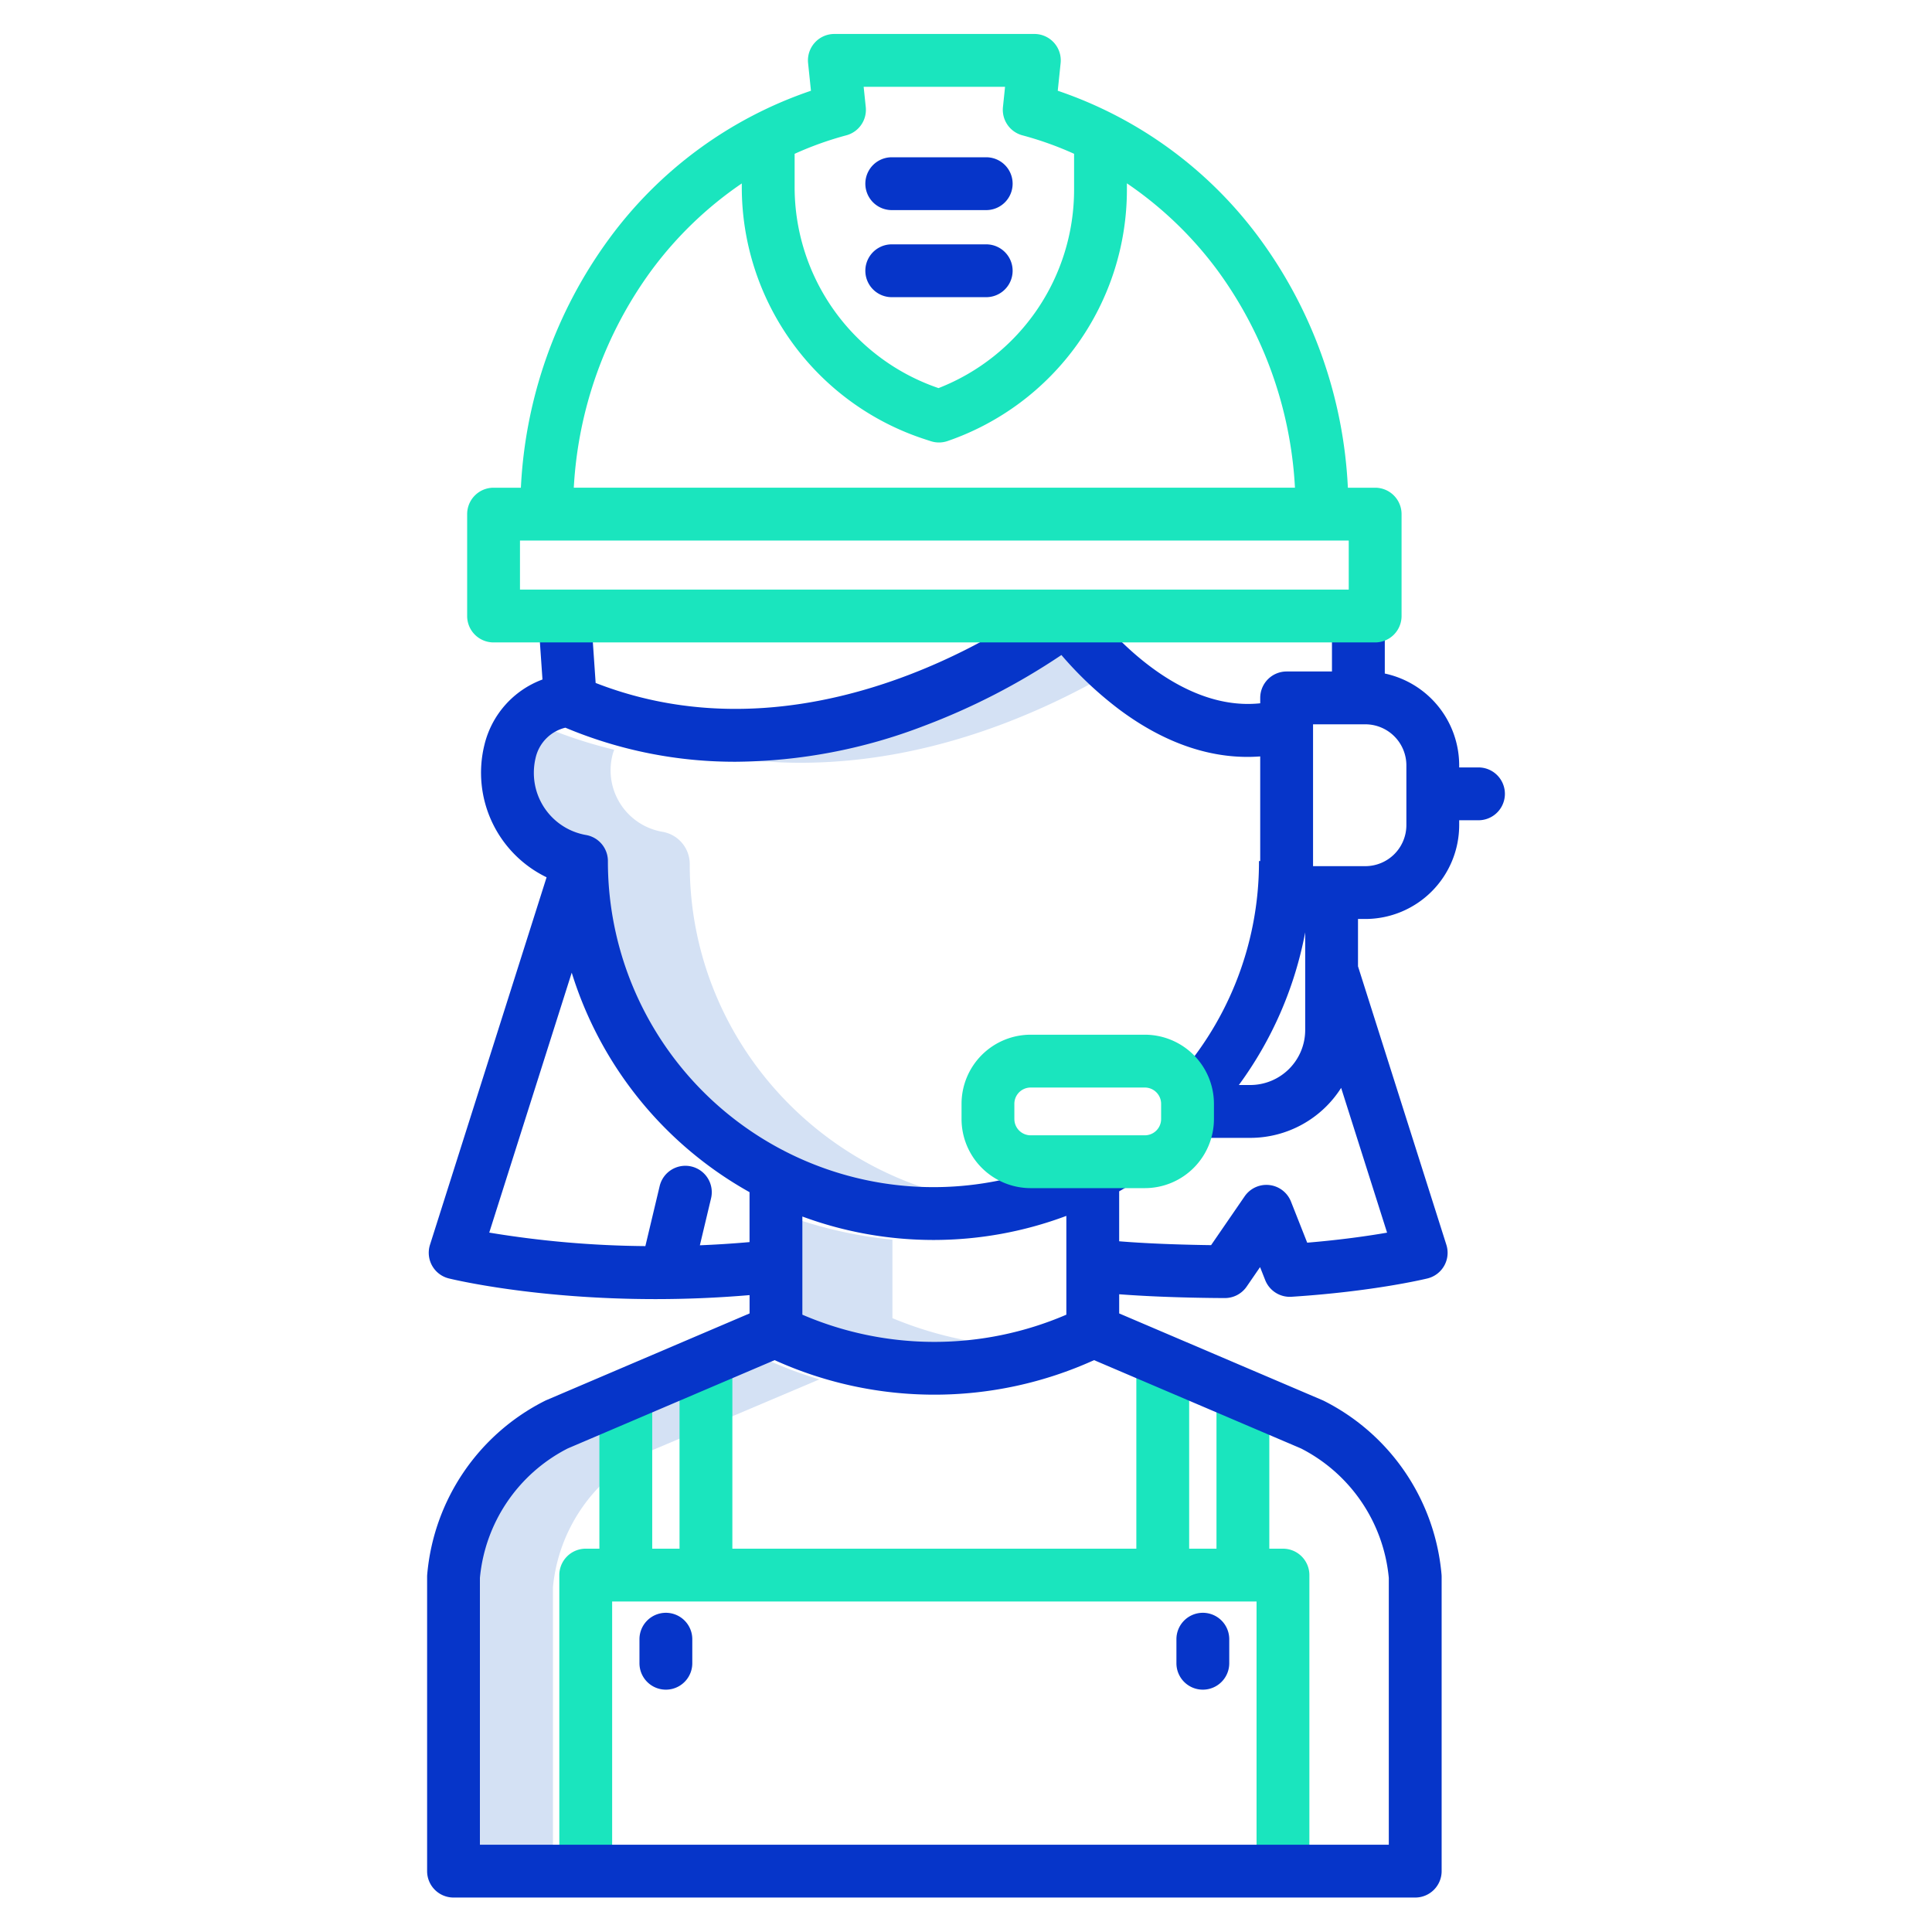 <?xml version="1.0"?>
<svg xmlns="http://www.w3.org/2000/svg" id="Layer_1" data-name="Layer 1" viewBox="0 0 512 512" width="512" height="512"><title>Customer service Female</title><path d="M212.179,202.14c17.613,0,35.856-3.51,54.221-10.524a191.482,191.482,0,0,0,24.217-11.283,97.19,97.19,0,0,1-10.314-8.952,191.948,191.948,0,0,1-38.821,20.235,157.5,157.5,0,0,1-41.685,9.933Q205.927,202.139,212.179,202.14Z" style="fill:#d4e1f4"/><path d="M182.79,229.12v-.149a8.676,8.676,0,0,0-7.217-8.531,16.537,16.537,0,0,1-13.284-20.246,11.377,11.377,0,0,1,.485-1.508,121.982,121.982,0,0,1-18.266-5.93,10.106,10.106,0,0,0-7.137,7.438,16.537,16.537,0,0,0,13.284,20.246,8.676,8.676,0,0,1,7.217,8.531v.149c0,49.816,40.811,90.344,90.974,90.344A91.913,91.913,0,0,0,261.3,318.6C217.018,312.542,182.79,274.737,182.79,229.12Z" style="fill:#d4e1f4"/><path d="M236.5,349.324v-20.8a115.629,115.629,0,0,1-26.565-5.85v26.653a100.244,100.244,0,0,0,51.818,6.793A99.41,99.41,0,0,1,236.5,349.324Z" style="fill:#d4e1f4"/><path d="M170.7,385.235l46.444-19.683a110.19,110.19,0,0,1-13.295-4.927l-58.067,24.61A44.412,44.412,0,0,0,121.617,420.6v73.751h24.918V420.6A44.412,44.412,0,0,1,170.7,385.235Z" style="fill:#d4e1f4"/><path d="M340,410.416h-3.62V367.505h-14v42.911h-7.238V356.885h-14v53.531H194.083V359.009h-14v51.407h-7.239V367.505h-14v42.911h-3.619a7,7,0,0,0-7,7V496h14V424.416H333V496h14V417.416A7,7,0,0,0,340,410.416Z" style="fill:#1ae5be"/><path d="M318.765,427.407a7,7,0,0,0-7,7v6.371a7,7,0,0,0,14,0v-6.371A7,7,0,0,0,318.765,427.407Z" style="fill:#0635c9"/><path d="M176.464,427.407a7,7,0,0,0-7,7v6.371a7,7,0,0,0,14,0v-6.371A7,7,0,0,0,176.464,427.407Z" style="fill:#0635c9"/><path d="M382.048,495.867v-78q0-.291-.025-.582a57.085,57.085,0,0,0-31.172-46.043c-.126-.063-.254-.122-.383-.178l-53.874-22.992v-5.082c12.665.985,27.3,1.008,28.015,1.009h0a7,7,0,0,0,5.769-3.034l3.553-5.169,1.364,3.451a7.009,7.009,0,0,0,6.958,4.412c21.776-1.4,35.476-4.722,36.049-4.862a7,7,0,0,0,5-8.915l-23.417-73.8V243.541h1.938a24.905,24.905,0,0,0,24.877-24.877v-1.287h5.114a7,7,0,0,0,0-14h-5.114v-.55a24.918,24.918,0,0,0-19.715-24.335V163.013a7,7,0,0,0-14,0V177.95H340.972a7,7,0,0,0-7,7v1.429c-24.961,2.649-45.39-26.061-45.61-26.373a7,7,0,0,0-10.11-1.481c-.6.475-59.211,46.314-120.4,22.466L156.6,162.764l-13.967.963,1.128,16.349a24.629,24.629,0,0,0-15.4,17.389,30.79,30.79,0,0,0,16.49,35.025l-30.9,97.393a7,7,0,0,0,5,8.914c1.172.289,22.756,5.48,54.76,5.48,7.746,0,16.109-.309,24.933-1.061v4.857l-53.874,22.992c-.129.056-.257.115-.383.178a57.082,57.082,0,0,0-31.173,46.044c-.017.193-.024.387-.024.581v78a7,7,0,0,0,7,7H375.048A7,7,0,0,0,382.048,495.867ZM347.972,191.95h13.856a10.889,10.889,0,0,1,10.877,10.877v15.837a10.889,10.889,0,0,1-10.877,10.877H347.972Zm-2.082,55.136v25.895a14.574,14.574,0,0,1-14.558,14.558h-3.025A99.55,99.55,0,0,0,345.89,247.086ZM141.475,204.8a16.844,16.844,0,0,1,.479-4,10.644,10.644,0,0,1,7.878-7.956,115.755,115.755,0,0,0,45.24,9.028,141.521,141.521,0,0,0,49.621-9.438,177.262,177.262,0,0,0,36.592-18.847,97.785,97.785,0,0,0,15.284,14.4c12.32,9.215,25.04,13.409,37.4,12.471v27.727h-.328v.149a85.9,85.9,0,0,1-23.821,59.529l4.5,4.293a6.983,6.983,0,0,0,6.572,9.39h10.434a28.553,28.553,0,0,0,24.09-13.25l12.175,38.37c-4.946.856-12.193,1.912-21.169,2.657l-4.3-10.889a7,7,0,0,0-12.278-1.393l-8.893,12.935c-5.357-.07-15.634-.3-24.359-1.025V315.709q1.608-.908,3.186-1.872l-7.326-11.93A86.294,86.294,0,0,1,161.1,228.327v-.141a7,7,0,0,0-5.793-6.9A16.7,16.7,0,0,1,141.475,204.8ZM282.594,322.221v26.184a88.494,88.494,0,0,1-69.959,0V322.39a100.285,100.285,0,0,0,69.959-.169Zm-97.121,7.794,2.951-12.394a7,7,0,1,0-13.619-3.242l-3.775,15.852a265.408,265.408,0,0,1-41.375-3.58l21.859-68.888a100.766,100.766,0,0,0,47.121,58.172v13.231C194.119,329.568,189.727,329.842,185.473,330.015ZM368.048,488.867H127.181v-70.7a43.01,43.01,0,0,1,23.277-34.316l54.829-23.4a102.465,102.465,0,0,0,84.654,0l54.83,23.4a43.012,43.012,0,0,1,23.277,34.315Z" style="fill:#0635c9"/><path d="M261.357,64.755H236.325a7,7,0,0,0,0,14h25.032a7,7,0,0,0,0-14Z" style="fill:#0635c9"/><path d="M261.357,41.678H236.325a7,7,0,0,0,0,14h25.032a7,7,0,0,0,0-14Z" style="fill:#0635c9"/><path d="M303.4,314.868a18.328,18.328,0,0,0,18.308-18.306v-4.045A18.329,18.329,0,0,0,303.4,274.209H273.127a18.329,18.329,0,0,0-18.308,18.308v4.045a18.328,18.328,0,0,0,18.308,18.306Zm-34.584-18.306v-4.045a4.313,4.313,0,0,1,4.308-4.308H303.4a4.313,4.313,0,0,1,4.308,4.308v4.045a4.312,4.312,0,0,1-4.308,4.306H273.127A4.312,4.312,0,0,1,268.819,296.562Z" style="fill:#1ae5be"/><path d="M364.429,129.25H357.2a121.2,121.2,0,0,0-23.3-65.936,110.288,110.288,0,0,0-53.585-39.263l.762-7.328A7,7,0,0,0,274.115,9h-53a7,7,0,0,0-6.963,7.723l.761,7.329a110.216,110.216,0,0,0-53.589,39.36,121.555,121.555,0,0,0-23.284,65.838H130.8a7,7,0,0,0-7,7v27a7,7,0,0,0,7,7H364.429a7,7,0,0,0,7-7v-27A7,7,0,0,0,364.429,129.25ZM224.271,35.865a7,7,0,0,0,5.165-7.488L228.877,23h37.474l-.559,5.377a7,7,0,0,0,5.165,7.488,88.961,88.961,0,0,1,13.687,4.894v9.513a56.458,56.458,0,0,1-35.926,52.581,56.3,56.3,0,0,1-38.134-53.388v-8.7A88.567,88.567,0,0,1,224.271,35.865ZM172.582,71.732a99.171,99.171,0,0,1,24-23.12v.853a70.266,70.266,0,0,0,48.644,66.981l1.444.471a6.993,6.993,0,0,0,4.446-.036,70.458,70.458,0,0,0,47.526-66.609V48.586a99.024,99.024,0,0,1,24.007,23.062,107.073,107.073,0,0,1,20.529,57.6H152.06A107.4,107.4,0,0,1,172.582,71.732Zm184.847,84.513H137.8v-13H357.429Z" style="fill:#1ae5be"/></svg>
